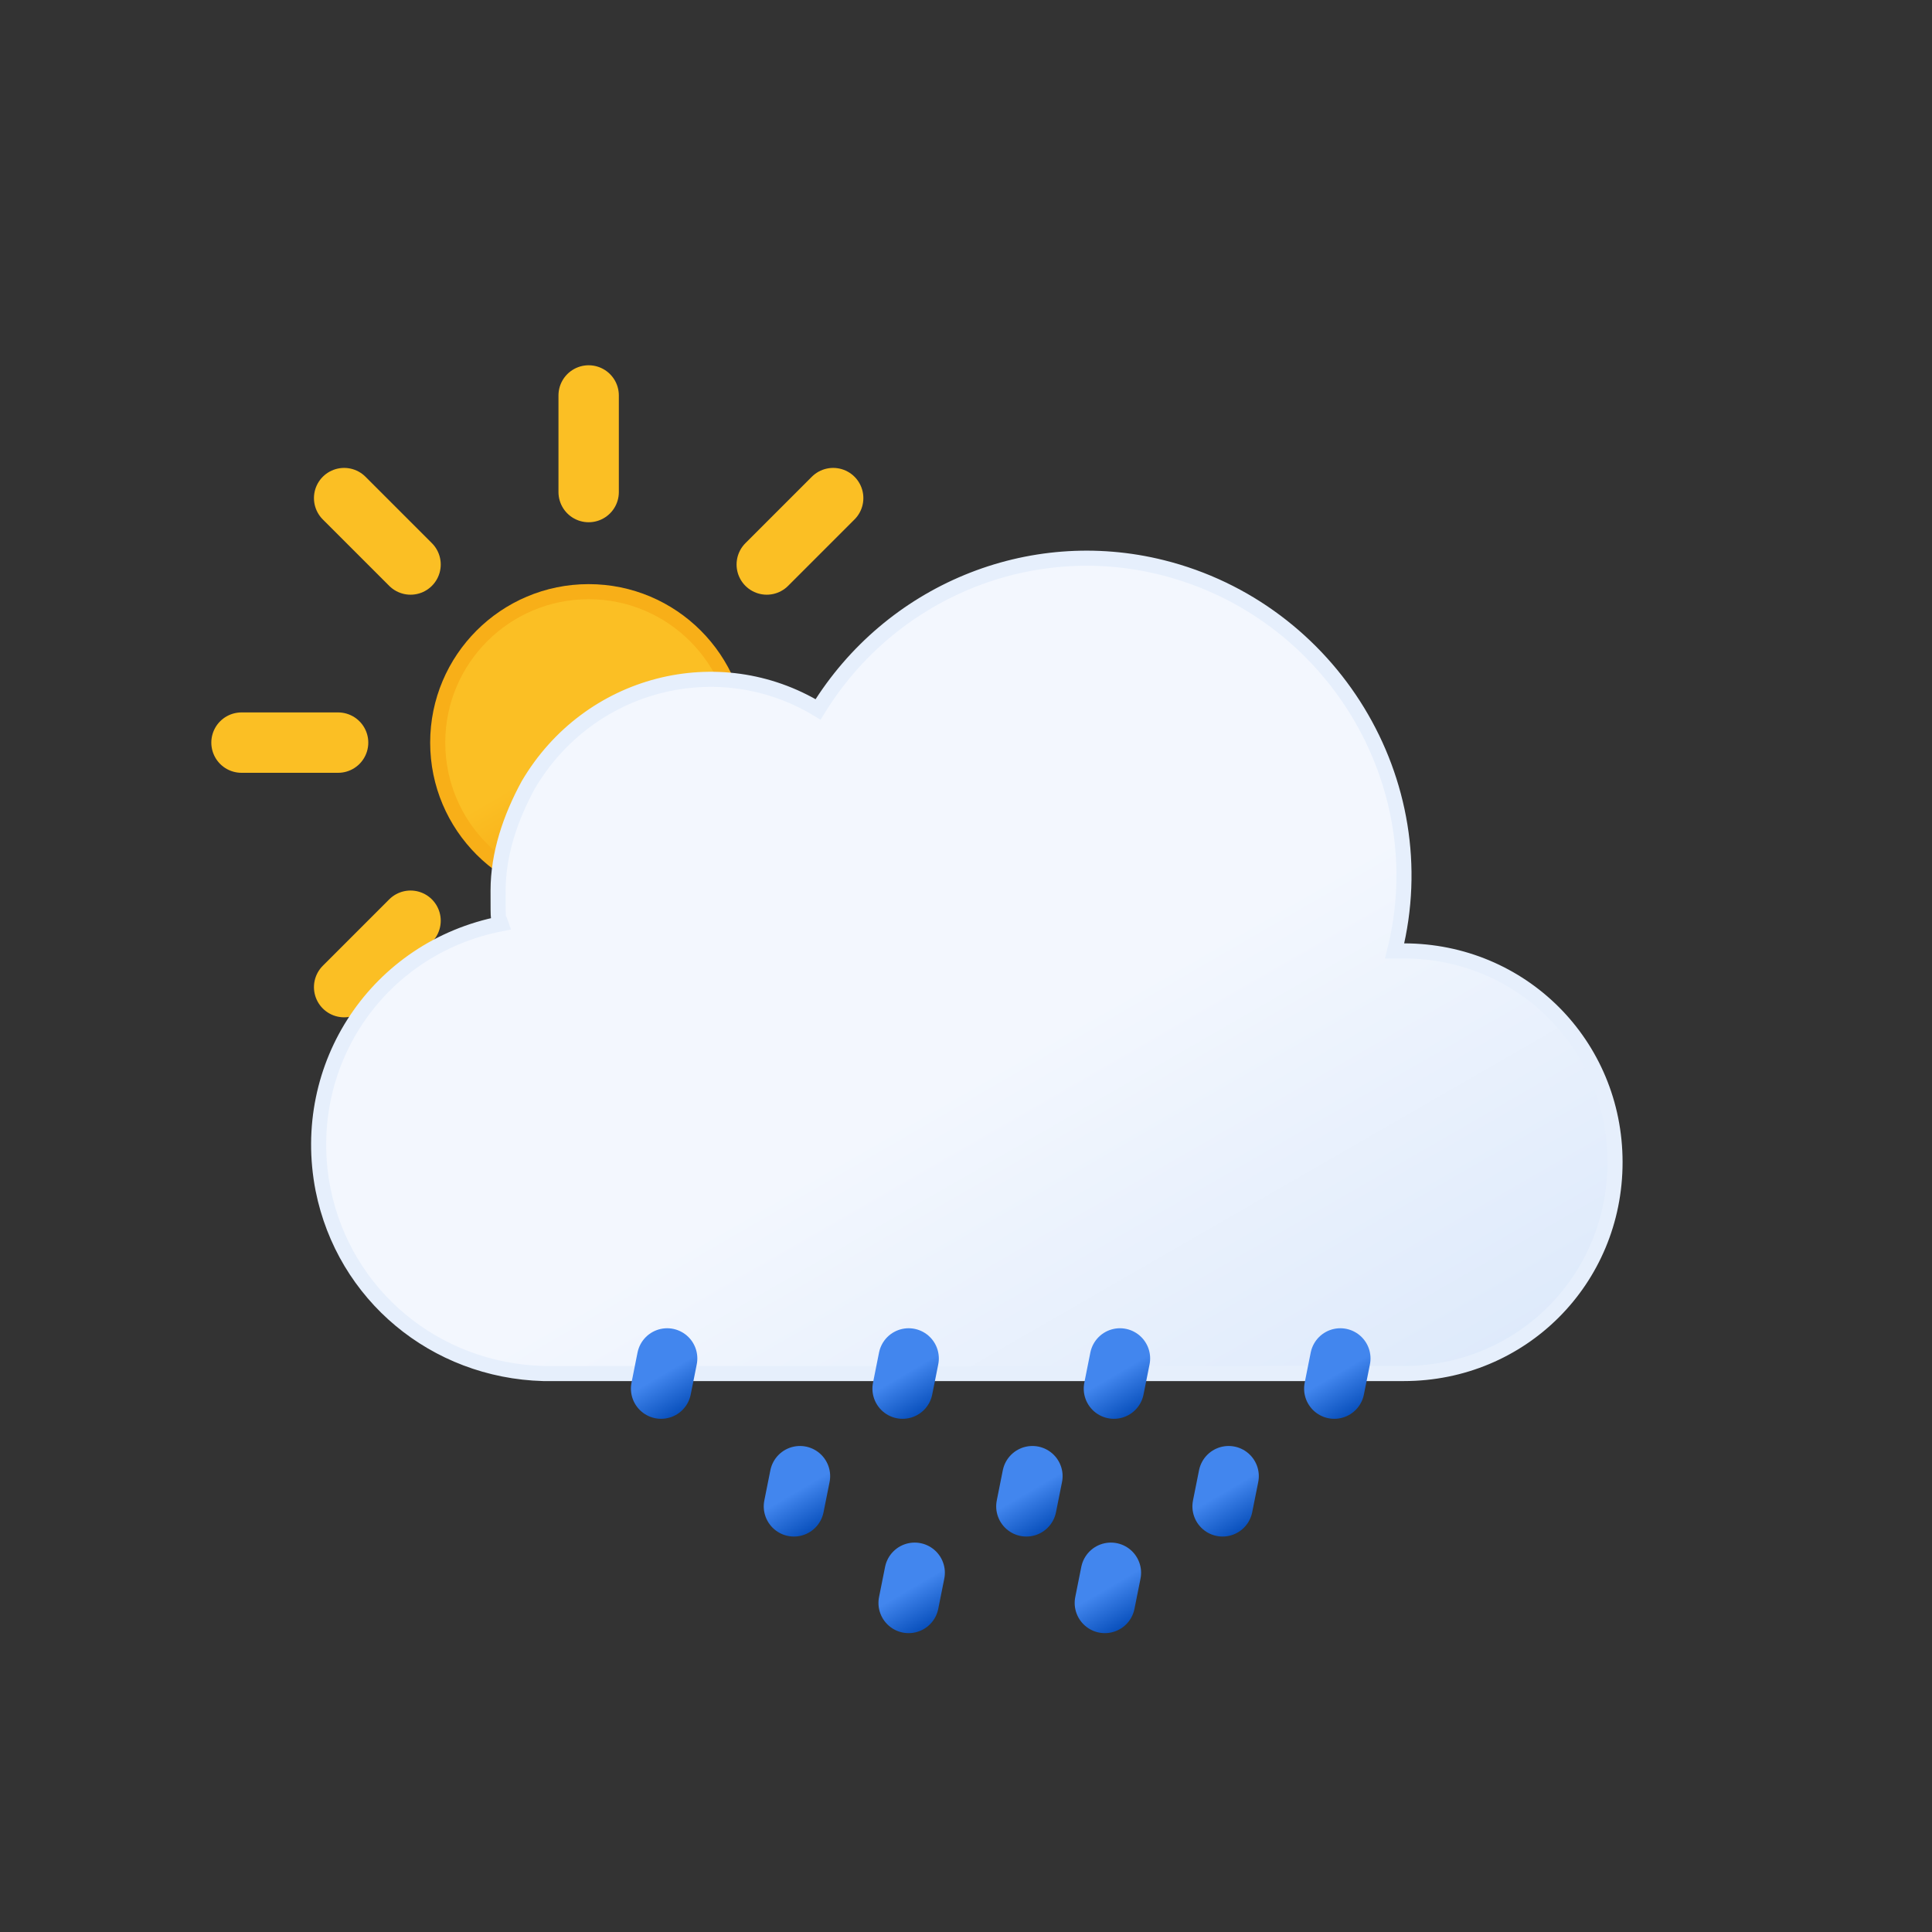 <?xml version="1.0" encoding="UTF-8"?>
<svg id="Layer_1" xmlns="http://www.w3.org/2000/svg" xmlns:xlink="http://www.w3.org/1999/xlink" version="1.1" viewBox="0 0 64 64">
  <rect x="0" y="0" width="64" height="64" fill="#333333" stroke="none"/>
  <!-- Generator: Adobe Illustrator 29.1.0, SVG Export Plug-In . SVG Version: 2.1.0 Build 142)  -->
  <defs>
    <style>
      .st0 {
        stroke: #fbbf24;
      }

      .st0, .st1, .st2, .st3, .st4, .st5, .st6, .st7, .st8, .st9, .st10, .st11 {
        stroke-miterlimit: 10;
      }

      .st0, .st1, .st3, .st4, .st5, .st6, .st7, .st8, .st9, .st10 {
        fill: none;
        stroke-linecap: round;
        stroke-width: 2px;
      }

      .st1 {
        stroke: url(#linear-gradient10);
      }

      .st2 {
        fill: url(#linear-gradient);
        stroke: #f8af18;
      }

      .st2, .st11 {
        stroke-width: .5px;
      }

      .st3 {
        stroke: url(#linear-gradient2);
      }

      .st4 {
        stroke: url(#linear-gradient4);
      }

      .st5 {
        stroke: url(#linear-gradient5);
      }

      .st6 {
        stroke: url(#linear-gradient3);
      }

      .st7 {
        stroke: url(#linear-gradient7);
      }

      .st8 {
        stroke: url(#linear-gradient8);
      }

      .st9 {
        stroke: url(#linear-gradient6);
      }

      .st10 {
        stroke: url(#linear-gradient9);
      }

      .st11 {
        fill: url(#linear-gradient1);
        stroke: #e6effc;
      }
    </style>
    <linearGradient id="linear-gradient" x1="17" y1="-680.3" x2="22" y2="-688.9" gradientTransform="translate(0 -660) scale(1 -1)" gradientUnits="userSpaceOnUse">
      <stop offset="0" stop-color="#fbbf24"/>
      <stop offset=".5" stop-color="#fbbf24"/>
      <stop offset="1" stop-color="#f59e0b"/>
    </linearGradient>
    <linearGradient id="linear-gradient1" x1="22.6" y1="-682" x2="39.2" y2="-710.8" gradientTransform="translate(0 -660) scale(1 -1)" gradientUnits="userSpaceOnUse">
      <stop offset="0" stop-color="#f3f7fe"/>
      <stop offset=".5" stop-color="#f3f7fe"/>
      <stop offset="1" stop-color="#deeafb"/>
    </linearGradient>
    <linearGradient id="linear-gradient2" x1="21.3" y1="-704.3" x2="22.7" y2="-706.7" gradientTransform="translate(0 -660) scale(1 -1)" gradientUnits="userSpaceOnUse">
      <stop offset="0" stop-color="#4286ee"/>
      <stop offset=".5" stop-color="#4286ee"/>
      <stop offset="1" stop-color="#0950bc"/>
    </linearGradient>
    <linearGradient id="linear-gradient3" x1="29.3" y1="-704.3" x2="30.7" y2="-706.7" gradientTransform="translate(0 -660) scale(1 -1)" gradientUnits="userSpaceOnUse">
      <stop offset="0" stop-color="#4286ee"/>
      <stop offset=".5" stop-color="#4286ee"/>
      <stop offset="1" stop-color="#0950bc"/>
    </linearGradient>
    <linearGradient id="linear-gradient4" x1="36.3" y1="-704.3" x2="37.7" y2="-706.7" gradientTransform="translate(0 -660) scale(1 -1)" gradientUnits="userSpaceOnUse">
      <stop offset="0" stop-color="#4286ee"/>
      <stop offset=".5" stop-color="#4286ee"/>
      <stop offset="1" stop-color="#0950bc"/>
    </linearGradient>
    <linearGradient id="linear-gradient5" x1="25.7" y1="-708.2" x2="27.1" y2="-710.6" gradientTransform="translate(0 -660) scale(1 -1)" gradientUnits="userSpaceOnUse">
      <stop offset="0" stop-color="#4286ee"/>
      <stop offset=".5" stop-color="#4286ee"/>
      <stop offset="1" stop-color="#0950bc"/>
    </linearGradient>
    <linearGradient id="linear-gradient6" x1="33.4" y1="-708.2" x2="34.8" y2="-710.6" gradientTransform="translate(0 -660) scale(1 -1)" gradientUnits="userSpaceOnUse">
      <stop offset="0" stop-color="#4286ee"/>
      <stop offset=".5" stop-color="#4286ee"/>
      <stop offset="1" stop-color="#0950bc"/>
    </linearGradient>
    <linearGradient id="linear-gradient7" x1="43.6" y1="-704.3" x2="45" y2="-706.7" xlink:href="#linear-gradient2"/>
    <linearGradient id="linear-gradient8" x1="39.9" y1="-708.2" x2="41.3" y2="-710.6" xlink:href="#linear-gradient2"/>
    <linearGradient id="linear-gradient9" x1="29.5" y1="-711.4" x2="30.9" y2="-713.8" xlink:href="#linear-gradient2"/>
    <linearGradient id="linear-gradient10" x1="36" y1="-711.4" x2="37.4" y2="-713.8" xlink:href="#linear-gradient2"/>
  </defs>
  <g>
    <circle class="st2" cx="19.5" cy="24.6" r="5"/>
    <path class="st0" d="M19.5,16.3v-3.2M19.5,36.1v-3.2M25.4,18.7l2.2-2.2M11.4,32.7l2.2-2.2M13.6,18.7l-2.2-2.2M27.6,32.7l-2.2-2.2M8,24.6h3.2M31,24.6h-3.2"/>
  </g>
  <path class="st11" d="M46.5,31.5h-.3c1.4-5.6-2.1-11.3-7.7-12.7-4.4-1.1-9,.8-11.4,4.7-3.3-2-7.6-.9-9.6,2.5-.6,1.1-1,2.3-1,3.5s0,.8.1,1.1c-4.1.8-6.7,4.7-5.9,8.8.7,3.5,3.7,6,7.3,6.1h28.5c3.9,0,7-3.1,7-7s-3.1-7-7-7Z"/>
  <line class="st3" x1="22.1" y1="45" x2="21.9" y2="46"/>
  <line class="st6" x1="30.1" y1="45" x2="29.9" y2="46"/>
  <line class="st4" x1="37.1" y1="45" x2="36.9" y2="46"/>
  <line class="st5" x1="26.5" y1="48.9" x2="26.3" y2="49.9"/>
  <line class="st9" x1="34.2" y1="48.9" x2="34" y2="49.9"/>
  <line class="st7" x1="44.4" y1="45" x2="44.2" y2="46"/>
  <line class="st8" x1="40.7" y1="48.9" x2="40.5" y2="49.9"/>
  <line class="st10" x1="30.3" y1="52.1" x2="30.1" y2="53.1"/>
  <line class="st1" x1="36.8" y1="52.1" x2="36.6" y2="53.1"/>
</svg>